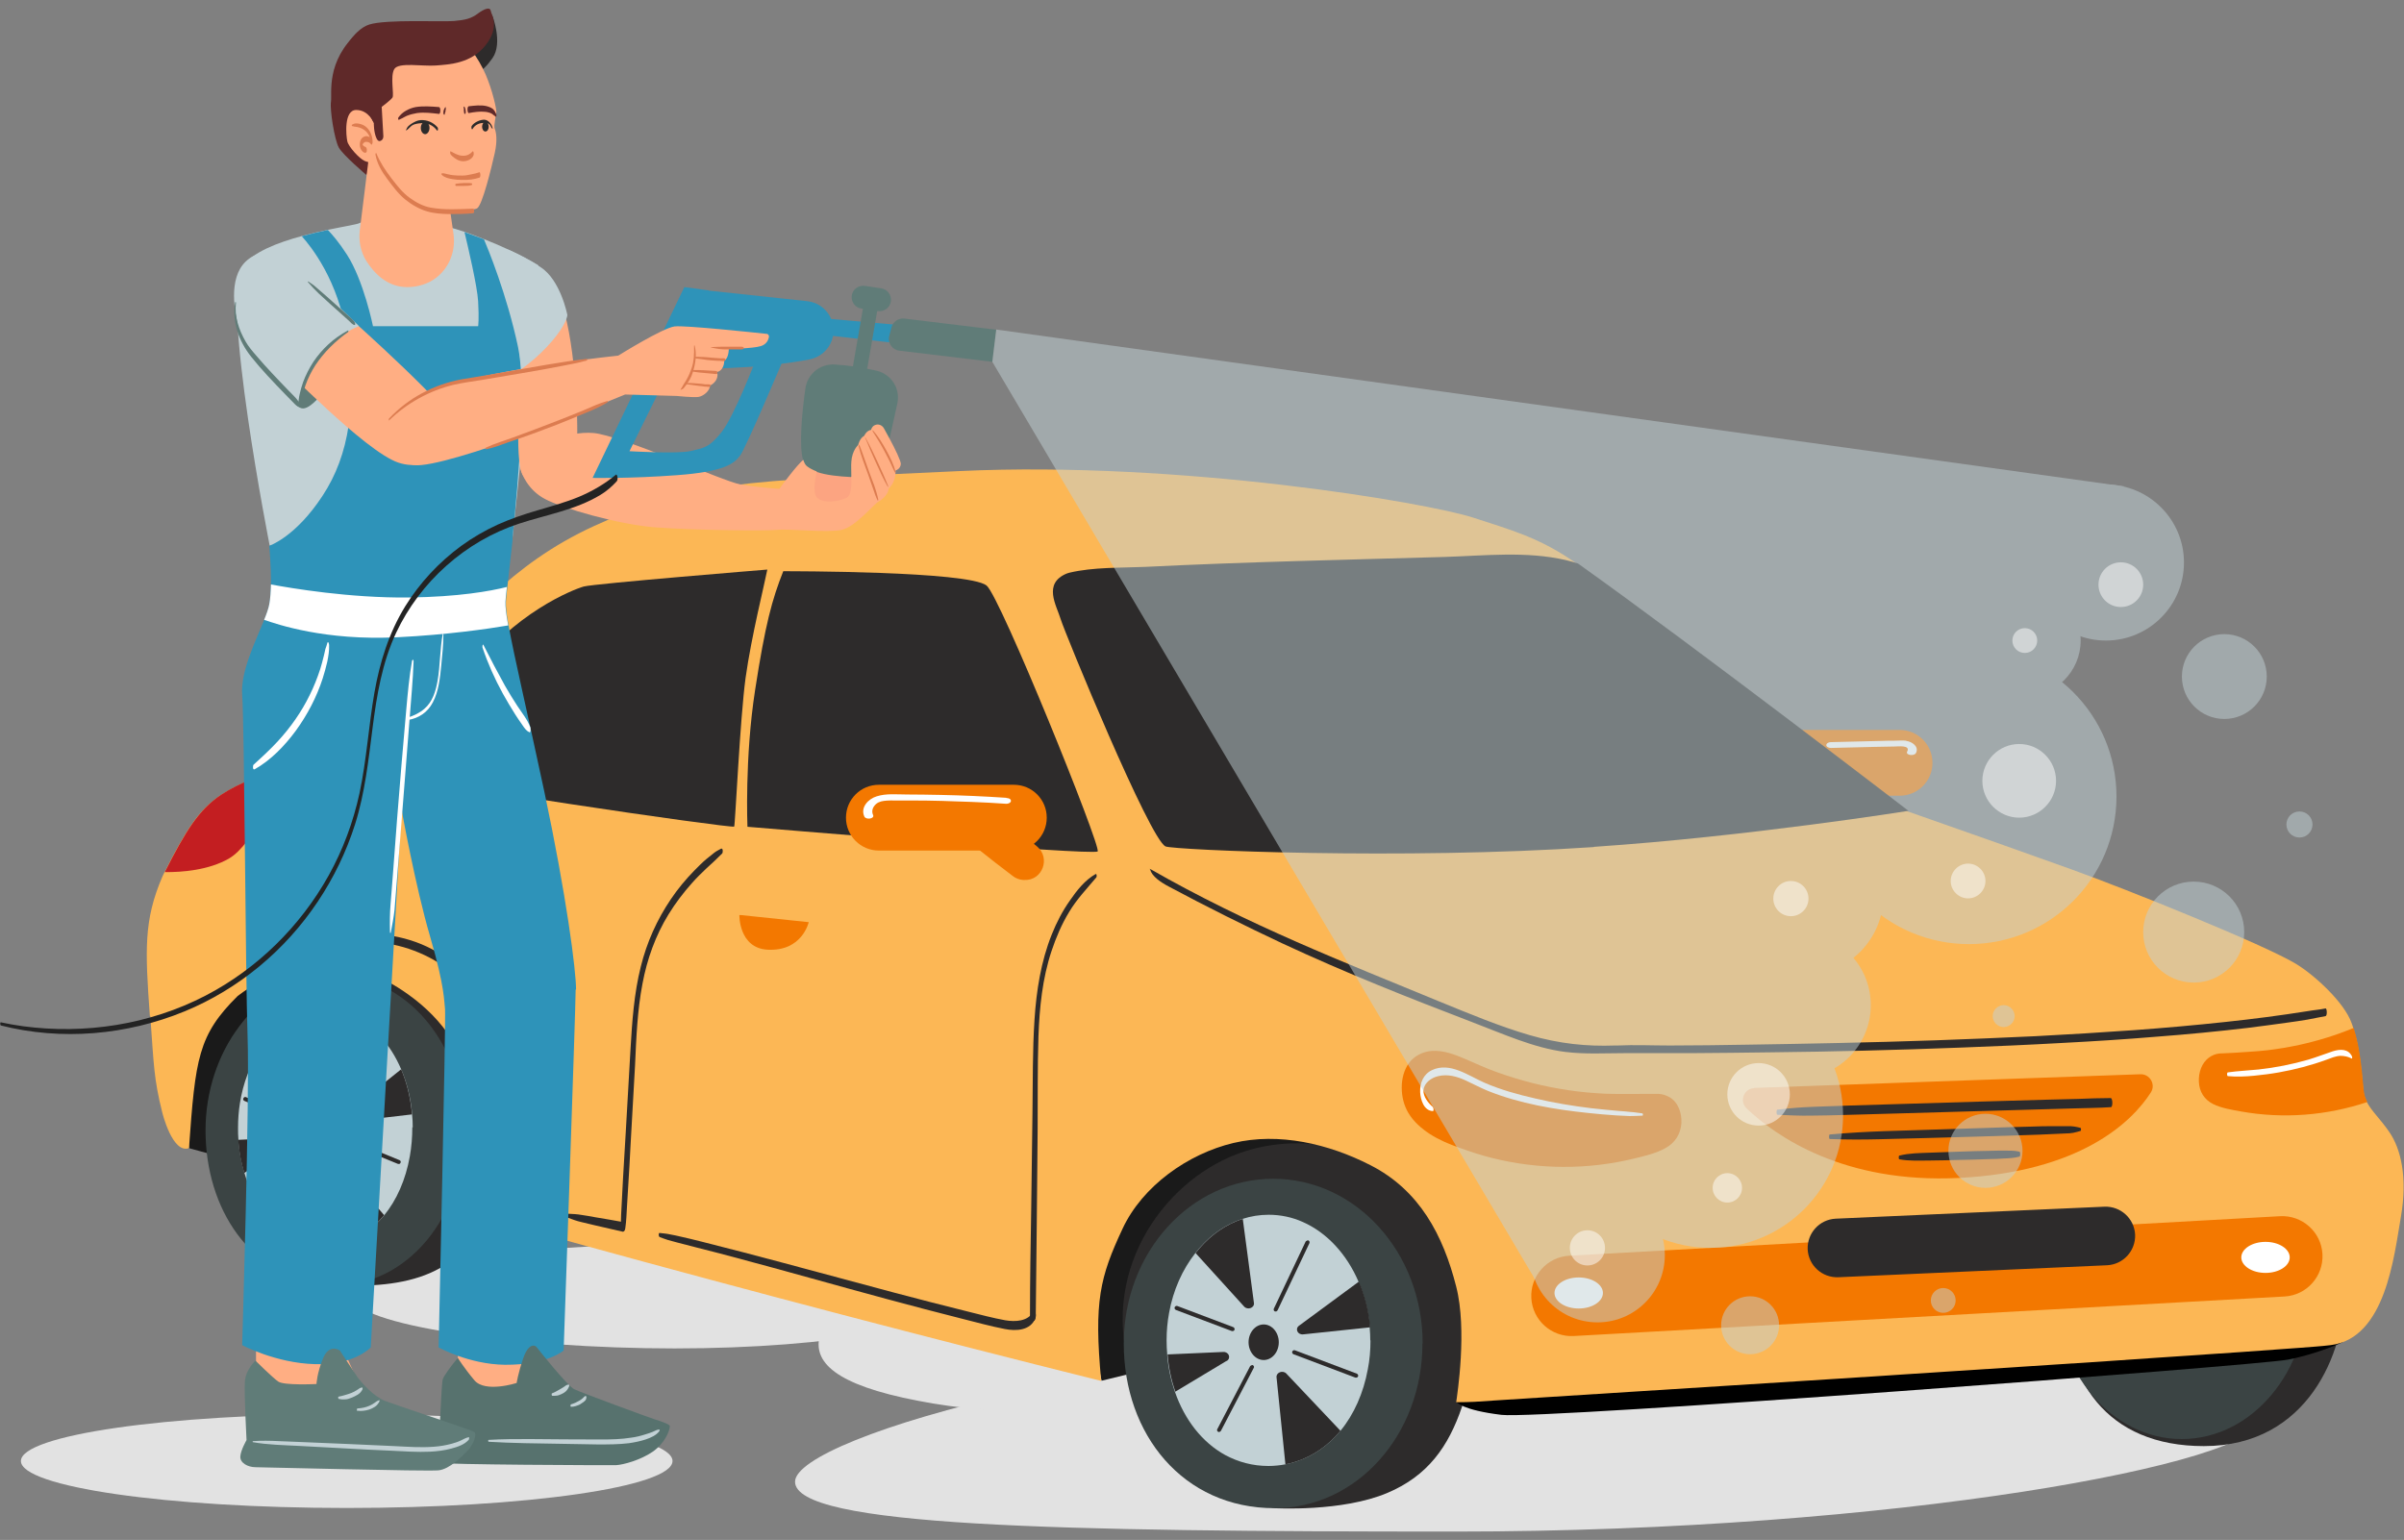 <svg width="103" height="66" viewBox="0 0 103 66" fill="none" xmlns="http://www.w3.org/2000/svg">
<rect x="0" y="0" width="103" height="66" fill="#808080" stroke="none"/>
<path d="M96.881 60.79C96.881 58.865 83.046 57.313 65.974 57.313C48.901 57.313 34.064 61.579 34.064 63.504C34.064 65.428 45.327 65.641 62.391 65.641C81.086 65.641 96.872 62.714 96.872 60.799L96.881 60.79Z" fill="#E2E2E2"/>
<path d="M41.124 55.557C41.124 56.79 35.652 57.792 28.903 57.792C22.154 57.792 15.085 56.79 15.085 55.557C15.085 54.325 22.154 53.331 28.903 53.331C35.652 53.331 41.124 54.334 41.124 55.566V55.557Z" fill="#E2E2E2"/>
<path d="M47.172 59.14C46.968 60.337 43.749 60.79 39.971 60.151C36.193 59.513 34.889 58.581 35.093 57.384C35.297 56.196 36.92 55.194 40.698 55.832C44.476 56.471 47.376 57.952 47.181 59.14H47.172Z" fill="#E2E2E2"/>
<path d="M28.814 62.617C28.814 61.499 22.562 60.604 14.855 60.604C7.148 60.604 0.896 61.508 0.896 62.617C0.896 63.725 7.148 64.63 14.855 64.63C22.562 64.63 28.814 63.725 28.814 62.617Z" fill="#E2E2E2"/>
<path d="M61.211 60.639L60.342 60.027C60.342 60.027 60.776 50.068 54.808 50.139C48.831 50.219 48.795 58.786 48.795 58.786L47.199 59.176C46.232 55.061 46.64 48.879 54.249 48.551C59.393 48.33 61.007 51.505 61.539 53.491C62.4 56.693 61.22 60.63 61.22 60.63L61.211 60.639Z" fill="#1A1A1A"/>
<path d="M54.613 64.639C54.613 64.639 57.504 64.808 59.446 63.983C61.167 63.255 62.054 62.014 62.639 60.293C62.657 60.249 62.666 60.214 62.683 60.169C62.87 59.611 63.02 59.043 63.118 58.467C63.322 57.234 63.331 53.81 61.185 51.309C59.65 49.518 56.103 48.294 53.017 49.456C49.735 50.689 47.03 54.662 48.52 58.999C49.389 60.205 50.179 61.163 50.879 61.907C53.398 64.586 54.604 64.63 54.604 64.63L54.613 64.639Z" fill="#2D2B2B"/>
<path d="M60.945 57.58C60.945 61.482 58.142 64.639 54.613 64.639C50.693 64.639 48.148 61.482 48.148 57.58C48.148 53.677 51.012 50.52 54.551 50.52C58.089 50.52 60.954 53.677 60.954 57.58H60.945Z" fill="#3B4444"/>
<path d="M58.719 57.438C58.719 57.872 58.684 58.289 58.604 58.688C58.417 59.708 58.01 60.621 57.433 61.322C56.919 61.943 56.271 62.404 55.526 62.643C55.384 62.688 55.234 62.732 55.074 62.759C54.843 62.803 54.595 62.83 54.347 62.83C53.673 62.83 53.052 62.661 52.493 62.36C51.509 61.819 50.755 60.852 50.338 59.646C50.17 59.158 50.054 58.626 50.01 58.076C50.01 58.067 50.01 58.058 50.01 58.049C49.992 57.854 49.983 57.65 49.983 57.446C49.983 57.038 50.019 56.648 50.09 56.267C50.267 55.282 50.666 54.404 51.216 53.704C51.695 53.092 52.28 52.622 52.946 52.347C53.043 52.311 53.141 52.267 53.238 52.24C53.593 52.125 53.965 52.063 54.356 52.063C54.87 52.063 55.367 52.169 55.819 52.373C56.848 52.826 57.699 53.748 58.205 54.928C58.435 55.46 58.595 56.054 58.666 56.684C58.666 56.755 58.684 56.826 58.684 56.897C58.701 57.083 58.71 57.26 58.71 57.455L58.719 57.438Z" fill="#C2D1D5"/>
<path d="M54.79 57.526C54.79 57.952 54.498 58.289 54.143 58.289C53.788 58.289 53.495 57.943 53.495 57.526C53.495 57.109 53.788 56.764 54.143 56.764C54.498 56.764 54.79 57.109 54.79 57.526Z" fill="#2D2B2B"/>
<path d="M57.433 61.322C56.919 61.943 56.271 62.404 55.526 62.643C55.384 62.688 55.234 62.732 55.074 62.759L54.693 59.025C54.675 58.821 54.959 58.715 55.109 58.865L57.433 61.322Z" fill="#2D2B2B"/>
<path d="M53.726 55.841C53.753 56.054 53.46 56.16 53.309 56.001L51.225 53.704C51.704 53.092 52.289 52.622 52.955 52.347C53.052 52.312 53.15 52.267 53.247 52.241L53.726 55.85V55.841Z" fill="#2D2B2B"/>
<path d="M52.812 57.047C52.812 57.047 52.795 57.047 52.777 57.047L50.383 56.143C50.338 56.125 50.312 56.072 50.329 56.028C50.347 55.983 50.4 55.957 50.445 55.974L52.839 56.879C52.883 56.897 52.91 56.95 52.892 56.994C52.883 57.03 52.848 57.047 52.812 57.047Z" fill="#2D2B2B"/>
<path d="M58.107 59.043C58.107 59.043 58.089 59.043 58.072 59.043L55.42 58.041C55.376 58.023 55.349 57.97 55.367 57.925C55.384 57.881 55.438 57.855 55.482 57.872L58.134 58.874C58.178 58.892 58.205 58.945 58.187 58.99C58.169 59.025 58.142 59.043 58.107 59.043Z" fill="#2D2B2B"/>
<path d="M52.555 58.324L50.356 59.646C50.188 59.158 50.072 58.626 50.028 58.076C50.028 58.067 50.028 58.058 50.028 58.049L52.413 57.943C52.653 57.934 52.759 58.209 52.555 58.333V58.324Z" fill="#2D2B2B"/>
<path d="M58.701 56.888L55.837 57.189C55.597 57.216 55.473 56.95 55.659 56.817L58.222 54.928C58.453 55.46 58.613 56.054 58.684 56.684C58.684 56.755 58.701 56.826 58.701 56.897V56.888Z" fill="#2D2B2B"/>
<path d="M52.236 61.375C52.236 61.375 52.209 61.375 52.192 61.366C52.147 61.34 52.13 61.286 52.156 61.251L53.566 58.546C53.566 58.546 53.646 58.484 53.682 58.511C53.726 58.537 53.744 58.59 53.717 58.626L52.307 61.331C52.307 61.331 52.263 61.375 52.227 61.375H52.236Z" fill="#2D2B2B"/>
<path d="M54.657 56.205C54.657 56.205 54.631 56.205 54.622 56.205C54.577 56.187 54.56 56.134 54.577 56.089L55.943 53.207C55.943 53.207 56.014 53.145 56.058 53.163C56.103 53.181 56.12 53.234 56.103 53.278L54.737 56.16C54.737 56.16 54.693 56.214 54.657 56.214V56.205Z" fill="#2D2B2B"/>
<path d="M19.369 51.983L18.668 51.434C18.668 51.434 19.023 42.396 14.19 42.467C9.356 42.538 9.347 49.553 9.347 49.553L8.097 49.208C8.026 46.955 7.201 41.439 13.729 41.022C17.888 40.756 19.192 43.7 19.626 45.5C20.318 48.4 19.369 51.983 19.369 51.983Z" fill="#1A1A1A"/>
<path d="M14.34 55.087C17.32 55.211 20.025 54.786 21.089 51.38L21.125 51.265C21.276 50.759 21.4 50.245 21.48 49.722C21.648 48.604 21.657 45.491 19.883 43.23C18.615 41.607 15.688 40.498 13.134 41.554C10.421 42.671 8.186 46.281 9.418 50.209C10.137 51.309 10.784 52.169 11.369 52.852C13.436 55.265 14.323 55.087 14.34 55.087Z" fill="#2D2B2B"/>
<path d="M19.883 48.445C19.883 52.435 17.116 55.389 13.923 55.061C10.722 54.732 8.806 51.806 8.806 48.445C8.806 45.083 10.97 42.13 13.87 41.837C17.054 41.509 19.883 44.454 19.883 48.445Z" fill="#3B4444"/>
<path d="M17.666 48.312C17.666 48.737 17.631 49.154 17.56 49.553C17.382 50.564 16.992 51.442 16.451 52.098C15.972 52.675 15.387 53.074 14.731 53.251C14.606 53.287 14.473 53.313 14.34 53.331C14.136 53.358 13.932 53.367 13.72 53.349C13.152 53.304 12.629 53.109 12.176 52.799C11.387 52.258 10.793 51.353 10.474 50.28C10.341 49.846 10.252 49.376 10.216 48.888C10.216 48.888 10.216 48.87 10.216 48.861C10.199 48.684 10.199 48.507 10.199 48.329C10.199 47.974 10.225 47.62 10.278 47.292C10.412 46.422 10.722 45.624 11.148 44.977C11.52 44.409 11.999 43.948 12.54 43.655C12.62 43.611 12.7 43.576 12.78 43.54C13.072 43.407 13.391 43.327 13.72 43.301C14.163 43.265 14.589 43.336 14.997 43.496C15.928 43.868 16.717 44.711 17.196 45.846C17.418 46.369 17.569 46.946 17.64 47.566C17.64 47.638 17.657 47.7 17.657 47.77C17.675 47.948 17.684 48.134 17.684 48.32L17.666 48.312Z" fill="#C2D1D5"/>
<path d="M14.074 48.391C14.074 48.79 13.826 49.109 13.524 49.101C13.223 49.101 12.983 48.781 12.983 48.391C12.983 48.001 13.223 47.682 13.524 47.682C13.826 47.682 14.074 48.001 14.074 48.391Z" fill="#2D2B2B"/>
<path d="M16.451 52.09C15.972 52.666 15.387 53.065 14.731 53.242C14.606 53.278 14.473 53.305 14.34 53.322L14.003 49.793C13.986 49.597 14.234 49.5 14.367 49.651L16.46 52.081L16.451 52.09Z" fill="#2D2B2B"/>
<path d="M13.17 46.839C13.196 47.035 12.948 47.141 12.824 46.99L11.139 44.968C11.511 44.401 11.99 43.939 12.531 43.647C12.611 43.602 12.691 43.567 12.771 43.531L13.17 46.839Z" fill="#2D2B2B"/>
<path d="M12.416 47.965C12.416 47.965 12.389 47.965 12.38 47.965L10.473 47.185C10.429 47.167 10.402 47.114 10.429 47.07C10.447 47.025 10.5 46.999 10.544 47.025L12.451 47.806C12.495 47.824 12.522 47.877 12.495 47.921C12.478 47.957 12.451 47.974 12.416 47.974V47.965Z" fill="#2D2B2B"/>
<path d="M17.081 49.881C17.081 49.881 17.054 49.881 17.045 49.881L14.624 48.888C14.58 48.87 14.553 48.817 14.58 48.773C14.597 48.728 14.651 48.702 14.695 48.728L17.116 49.722C17.16 49.739 17.187 49.793 17.16 49.837C17.143 49.872 17.116 49.89 17.081 49.89V49.881Z" fill="#2D2B2B"/>
<path d="M12.203 49.118L10.465 50.271C10.332 49.837 10.243 49.367 10.207 48.879C10.207 48.879 10.207 48.861 10.207 48.852L12.088 48.764C12.283 48.755 12.371 49.012 12.203 49.118Z" fill="#2D2B2B"/>
<path d="M17.648 47.762L14.996 48.072C14.784 48.099 14.677 47.85 14.837 47.717L17.187 45.828C17.409 46.352 17.559 46.928 17.631 47.549C17.631 47.62 17.648 47.682 17.648 47.753V47.762Z" fill="#2D2B2B"/>
<path d="M11.946 51.903C11.946 51.903 11.919 51.903 11.91 51.903C11.866 51.886 11.848 51.832 11.866 51.788L13.019 49.349C13.019 49.349 13.09 49.287 13.134 49.305C13.178 49.322 13.196 49.376 13.178 49.42L12.026 51.859C12.026 51.859 11.981 51.912 11.946 51.912V51.903Z" fill="#2D2B2B"/>
<path d="M13.968 47.159C13.968 47.159 13.941 47.159 13.932 47.159C13.888 47.141 13.87 47.088 13.888 47.043L15.085 44.259C15.103 44.214 15.156 44.197 15.201 44.214C15.245 44.232 15.263 44.285 15.245 44.33L14.048 47.114C14.048 47.114 14.003 47.168 13.968 47.168V47.159Z" fill="#2D2B2B"/>
<path d="M100.455 55.371C100.455 57.925 98.912 61.978 94.424 61.978C92.349 61.978 90.823 61.278 89.83 60.08C88.863 58.919 88.393 57.287 88.393 55.38C88.393 51.495 91.098 48.551 94.424 48.551C95.444 48.551 96.393 48.817 97.226 49.287C99.169 50.396 100.463 52.648 100.463 55.38L100.455 55.371Z" fill="#2D2B2B"/>
<path d="M98.894 55.264C98.894 58.803 96.472 61.676 93.475 61.676C90.477 61.676 88.056 58.803 88.056 55.264C88.056 51.726 90.477 48.852 93.475 48.852C96.472 48.852 98.894 51.726 98.894 55.264Z" fill="#3B4444"/>
<path d="M62.408 60.089C62.408 60.089 62.639 60.435 64.333 60.639C66.027 60.843 96.73 58.528 98.034 58.271C99.337 58.014 100.366 57.526 100.366 57.526L100.455 56.923L62.94 59.096L62.399 60.089H62.408Z" fill="black"/>
<path d="M81.387 34.104H76.288C75.507 34.104 74.878 33.474 74.878 32.694C74.878 31.914 75.507 31.284 76.288 31.284H81.387C82.168 31.284 82.797 31.914 82.797 32.694C82.797 33.474 82.168 34.104 81.387 34.104Z" fill="#F37800"/>
<path d="M6.439 43.532C6.589 45.616 6.589 46.236 6.953 47.682C6.953 47.682 7.387 49.465 8.097 49.207C8.372 45.367 8.487 44.365 10.181 42.689C12.806 40.694 15.369 41.11 17.462 42.6C19.014 43.7 20.016 45.172 20.203 47.061C20.318 48.241 20.469 48.977 20.265 50.148C20.123 50.972 19.786 51.904 20.54 52.125C20.894 52.232 21.258 52.329 21.613 52.427C22.73 52.737 23.839 53.047 24.956 53.358C32.344 55.389 39.749 57.331 47.181 59.185C46.862 55.779 47.128 54.733 48.094 52.666C48.946 50.83 50.906 49.447 52.848 48.986C54.79 48.525 56.928 49.021 58.71 49.935C60.821 51.008 61.832 52.941 62.391 55.141C62.87 57.003 62.435 59.779 62.391 60.098C62.559 60.098 63.074 60.089 63.171 60.08C63.437 60.063 63.703 60.045 63.969 60.027C64.803 59.974 65.645 59.921 66.479 59.867C67.641 59.797 68.803 59.717 69.964 59.646C71.366 59.557 72.758 59.468 74.159 59.38C75.702 59.282 77.237 59.185 78.78 59.087C80.367 58.981 81.955 58.883 83.542 58.777C85.085 58.679 86.629 58.573 88.18 58.475C89.591 58.386 91.001 58.289 92.411 58.191C93.59 58.111 94.77 58.032 95.949 57.952C96.81 57.89 97.67 57.828 98.53 57.766C98.974 57.73 99.426 57.703 99.861 57.65C102.211 57.358 102.574 53.837 102.867 52.152C103.16 50.467 102.867 49.234 102.37 48.516C101.98 47.948 101.616 47.629 101.412 47.239C101.324 47.079 101.271 46.902 101.253 46.698C101.164 45.775 101.102 44.942 100.827 44.064C100.809 43.993 100.783 43.922 100.756 43.851C100.446 42.964 99.169 41.793 98.379 41.314C97.04 40.498 91.151 38.122 88.73 37.252C86.629 36.499 84.527 35.754 82.425 35.018C81.99 34.867 81.742 34.778 81.742 34.778C81.742 34.778 72.722 27.843 67.588 24.18C65.974 23.027 64.679 22.699 63.118 22.185C61.158 21.546 50.587 19.746 41.124 20.189C31.661 20.633 29.648 20.624 25.462 22.54C21.799 24.224 20.185 26.521 17.134 29.333C14.491 31.763 14.314 31.843 13.285 32.357C12.939 32.526 12.558 32.685 12.159 32.845C11.219 33.217 10.199 33.581 9.445 34.086C8.496 34.716 7.937 35.63 7.042 37.394C7.015 37.456 6.98 37.51 6.953 37.581C6.155 39.443 6.217 40.72 6.421 43.549L6.439 43.532Z" fill="#FCB755"/>
<path d="M68.288 36.304C60.102 36.862 50.276 36.428 49.939 36.277C49.265 35.984 45.62 27.116 45.443 26.53C45.265 25.945 44.671 25.005 45.709 24.579C45.744 24.562 45.78 24.562 45.824 24.544C46.844 24.304 48.006 24.34 49.052 24.296C53.327 24.083 57.61 23.994 61.894 23.87C63.614 23.817 65.379 23.613 67.082 24.003C67.268 24.047 67.446 24.1 67.614 24.154C72.749 27.816 81.769 34.752 81.769 34.752C81.769 34.752 74.878 35.851 68.288 36.295V36.304Z" fill="#2D2B2B"/>
<path d="M32.016 35.434C32.016 35.434 46.871 36.685 47.03 36.49C47.19 36.295 42.844 25.537 42.268 25.093C41.47 24.473 33.825 24.482 33.559 24.482C33.08 25.688 32.787 26.761 32.353 29.572C31.901 32.49 32.025 35.434 32.025 35.434H32.016Z" fill="#2D2B2B"/>
<path d="M32.876 24.411C32.876 24.411 25.462 25.014 25.009 25.138C24.566 25.262 22.003 26.264 20.07 28.907C18.021 31.71 16.957 32.756 17.178 33.129C17.4 33.501 31.413 35.523 31.457 35.426C31.501 35.328 31.705 30.823 31.945 29.049C32.193 27.275 32.761 25.014 32.876 24.411Z" fill="#2D2B2B"/>
<path d="M97.883 55.566L67.428 57.26C66.479 57.313 65.663 56.586 65.61 55.637C65.557 54.688 66.284 53.872 67.233 53.819L97.688 52.125C98.637 52.072 99.453 52.799 99.506 53.748C99.559 54.697 98.832 55.513 97.883 55.566Z" fill="#F37800"/>
<path d="M31.67 39.221H31.767L34.65 39.523C34.65 39.523 34.375 40.782 32.885 40.703C31.652 40.632 31.678 39.221 31.678 39.221H31.67Z" fill="#F37800"/>
<path d="M19.059 36.809H19.13L21.356 37.04C21.356 37.04 21.143 38.015 19.99 37.953C19.041 37.9 19.059 36.809 19.059 36.809Z" fill="#F37800"/>
<path d="M12.185 32.827C11.822 33.838 10.873 36.171 9.817 36.791C8.948 37.297 7.787 37.386 7.059 37.377C7.955 35.612 8.514 34.707 9.463 34.069C10.225 33.563 11.236 33.2 12.177 32.827H12.185Z" fill="#C31E21"/>
<path d="M30.924 36.357C30.818 36.419 30.694 36.472 30.596 36.552C30.49 36.632 30.392 36.712 30.286 36.8C30.091 36.96 29.913 37.146 29.736 37.324C29.372 37.696 29.035 38.104 28.743 38.538C28.149 39.416 27.714 40.383 27.457 41.421C27.164 42.583 27.084 43.78 27.014 44.968C26.942 46.166 26.88 47.354 26.809 48.551C26.774 49.199 26.73 49.846 26.694 50.493C26.677 50.83 26.659 51.176 26.641 51.513C26.623 51.868 26.597 52.232 26.605 52.586C26.605 52.64 26.623 52.755 26.694 52.773C26.765 52.79 26.783 52.684 26.792 52.631C26.836 52.329 26.845 52.019 26.863 51.717C26.88 51.425 26.898 51.132 26.916 50.839C26.951 50.263 26.987 49.686 27.014 49.119C27.076 47.966 27.146 46.804 27.209 45.651C27.262 44.48 27.306 43.31 27.528 42.157C27.723 41.11 28.087 40.09 28.645 39.186C28.938 38.707 29.284 38.255 29.656 37.838C29.851 37.616 30.064 37.412 30.277 37.208C30.384 37.111 30.499 37.004 30.605 36.907C30.721 36.8 30.827 36.685 30.942 36.578C30.978 36.543 30.978 36.348 30.916 36.383L30.924 36.357Z" fill="#2D2B2B"/>
<path d="M46.95 37.456C46.489 37.714 46.134 38.166 45.842 38.592C45.522 39.044 45.265 39.541 45.061 40.055C44.6 41.208 44.405 42.458 44.325 43.682C44.236 45.03 44.254 46.378 44.236 47.735C44.219 49.083 44.201 50.431 44.183 51.788C44.157 53.322 44.13 54.848 44.13 56.382C44.13 56.453 44.157 56.621 44.263 56.621C44.369 56.621 44.378 56.444 44.378 56.373C44.405 53.713 44.44 51.052 44.458 48.391C44.467 47.061 44.449 45.74 44.493 44.409C44.538 43.185 44.662 41.935 45.052 40.764C45.247 40.179 45.487 39.611 45.806 39.088C46.134 38.538 46.569 38.086 46.977 37.598C46.994 37.572 46.994 37.439 46.95 37.465V37.456Z" fill="#2D2B2B"/>
<path d="M28.246 53.012C28.37 53.056 28.495 53.11 28.619 53.145C28.761 53.189 28.903 53.216 29.044 53.26C29.319 53.331 29.594 53.402 29.869 53.473C30.401 53.606 30.942 53.748 31.474 53.89C32.565 54.183 33.647 54.475 34.729 54.777C36.893 55.38 39.057 55.974 41.239 56.524C41.842 56.675 42.445 56.843 43.048 56.959C43.527 57.056 44.166 57.029 44.361 56.489C44.387 56.418 44.387 56.32 44.361 56.249C44.352 56.214 44.307 56.134 44.272 56.205C44.059 56.639 43.491 56.657 43.075 56.586C42.542 56.489 42.01 56.347 41.478 56.214C40.405 55.947 39.332 55.673 38.268 55.389C36.13 54.821 34.002 54.236 31.865 53.677C31.27 53.526 30.667 53.367 30.064 53.216C29.772 53.145 29.47 53.065 29.177 53.003C29.027 52.968 28.867 52.932 28.716 52.906C28.566 52.87 28.406 52.861 28.255 52.843C28.211 52.843 28.211 52.994 28.255 53.003L28.246 53.012Z" fill="#2D2B2B"/>
<path d="M49.265 37.253V37.235C53.486 39.656 57.672 41.27 61.663 42.92C62.967 43.452 64.262 43.993 65.539 44.365C66.825 44.738 67.995 44.853 69.184 44.809C69.219 44.809 69.264 44.809 69.299 44.809C70.035 44.773 70.798 44.809 71.543 44.809C72.66 44.809 73.778 44.791 74.895 44.773C76.181 44.755 77.467 44.729 78.753 44.702C80.145 44.676 81.529 44.631 82.921 44.587C84.349 44.534 85.777 44.48 87.205 44.41C88.606 44.339 90.016 44.25 91.417 44.152C92.739 44.055 94.051 43.94 95.364 43.798C96.535 43.673 97.696 43.523 98.867 43.337C99.124 43.292 99.381 43.274 99.639 43.221C99.701 43.212 99.718 43.532 99.639 43.549C99.373 43.594 99.115 43.656 98.858 43.7C98.583 43.744 98.308 43.789 98.033 43.824C97.457 43.904 96.872 43.984 96.295 44.055C95.018 44.206 93.732 44.33 92.455 44.427C91.072 44.543 89.688 44.631 88.305 44.702C86.885 44.782 85.458 44.844 84.039 44.897C82.638 44.951 81.245 44.995 79.844 45.03C78.531 45.066 77.219 45.084 75.906 45.101C74.744 45.119 73.583 45.128 72.421 45.137C71.481 45.137 70.541 45.137 69.592 45.137C68.758 45.137 67.933 45.19 67.064 45.084C65.716 44.915 64.404 44.312 63.029 43.789C60.386 42.778 57.69 41.714 54.932 40.428C53.327 39.674 51.704 38.867 50.063 37.989C49.744 37.82 49.345 37.554 49.283 37.27L49.265 37.253Z" fill="#2D2B2B"/>
<path d="M75.152 46.636C74.709 46.662 74.514 47.203 74.833 47.505C76.084 48.693 78.984 50.733 83.932 50.485C89.085 50.227 91.32 48.126 92.153 46.822C92.375 46.476 92.109 46.024 91.701 46.041L75.152 46.627V46.636Z" fill="#F37800"/>
<path d="M76.163 47.779C76.633 47.797 77.094 47.824 77.555 47.815C78.017 47.815 78.487 47.797 78.948 47.788C79.879 47.762 80.801 47.735 81.733 47.709C83.586 47.655 85.448 47.602 87.302 47.549C87.816 47.531 88.331 47.522 88.854 47.505C89.386 47.487 89.918 47.487 90.442 47.451C90.53 47.451 90.521 47.061 90.433 47.061C89.972 47.061 89.501 47.079 89.04 47.097C88.579 47.105 88.109 47.123 87.648 47.132C86.717 47.159 85.794 47.185 84.863 47.212C83.01 47.265 81.147 47.327 79.294 47.38C78.779 47.398 78.265 47.416 77.751 47.434C77.484 47.443 77.218 47.46 76.952 47.478C76.686 47.496 76.42 47.531 76.154 47.558C76.101 47.558 76.101 47.771 76.154 47.779H76.163Z" fill="#2D2B2B"/>
<path d="M78.398 48.817C79.108 48.844 79.808 48.844 80.518 48.826L82.593 48.773C83.994 48.737 85.396 48.693 86.788 48.649C87.169 48.64 87.551 48.622 87.941 48.604L88.517 48.578C88.624 48.578 88.721 48.569 88.828 48.551C88.934 48.533 89.032 48.498 89.138 48.471C89.174 48.462 89.165 48.347 89.138 48.338C88.961 48.294 88.792 48.258 88.606 48.267C88.429 48.267 88.251 48.267 88.074 48.267C87.719 48.267 87.364 48.267 87.01 48.285C86.318 48.303 85.626 48.32 84.934 48.347C83.533 48.391 82.132 48.436 80.74 48.48C79.959 48.507 79.179 48.551 78.398 48.622C78.354 48.622 78.354 48.817 78.398 48.817Z" fill="#2D2B2B"/>
<path d="M81.378 49.686C81.804 49.766 82.238 49.739 82.664 49.739C83.09 49.739 83.524 49.722 83.95 49.713C84.376 49.704 84.81 49.695 85.236 49.677C85.44 49.677 85.653 49.669 85.857 49.651C86.078 49.642 86.3 49.633 86.522 49.571C86.575 49.553 86.566 49.367 86.522 49.358C86.3 49.305 86.078 49.314 85.857 49.314C85.653 49.314 85.44 49.314 85.236 49.323C84.81 49.331 84.376 49.34 83.95 49.358C83.524 49.376 83.09 49.385 82.664 49.403C82.238 49.42 81.804 49.42 81.378 49.527C81.342 49.535 81.342 49.677 81.378 49.686Z" fill="#2D2B2B"/>
<path d="M68.678 55.415C68.678 55.779 68.217 56.081 67.641 56.081C67.064 56.081 66.603 55.779 66.603 55.415C66.603 55.052 67.064 54.75 67.641 54.75C68.217 54.75 68.678 55.052 68.678 55.415Z" fill="white"/>
<path d="M98.104 53.89C98.104 54.254 97.643 54.555 97.067 54.555C96.49 54.555 96.029 54.254 96.029 53.89C96.029 53.526 96.49 53.225 97.067 53.225C97.643 53.225 98.104 53.526 98.104 53.89Z" fill="white"/>
<path d="M16.85 34.246C16.38 35.745 16.087 37.288 15.715 38.813C15.608 39.248 15.502 39.682 15.378 40.117C15.36 40.17 15.36 40.383 15.449 40.374C16.691 40.312 17.959 40.694 18.979 41.385C20.007 42.077 20.788 43.115 21.178 44.294C21.284 44.614 21.364 44.942 21.409 45.279C21.453 45.624 21.453 45.97 21.462 46.316C21.462 46.361 21.471 46.485 21.533 46.494C21.595 46.502 21.613 46.405 21.621 46.361C21.675 46.024 21.657 45.678 21.621 45.35C21.586 45.021 21.524 44.693 21.435 44.374C21.267 43.744 21.001 43.141 20.637 42.6C19.927 41.518 18.837 40.694 17.604 40.303C16.903 40.082 16.176 39.993 15.44 40.037L15.511 40.294C15.928 38.769 16.238 37.217 16.602 35.674C16.708 35.239 16.806 34.796 16.903 34.352C16.903 34.317 16.868 34.157 16.841 34.246H16.85Z" fill="#2D2B2B"/>
<path d="M24.326 52.187C24.513 52.258 24.699 52.329 24.894 52.373L25.488 52.515C25.887 52.604 26.286 52.702 26.685 52.79C26.783 52.808 26.81 52.4 26.677 52.373C26.286 52.303 25.896 52.232 25.506 52.17C25.311 52.134 25.125 52.099 24.929 52.072C24.734 52.036 24.53 52.028 24.335 52.019C24.282 52.019 24.291 52.178 24.335 52.196L24.326 52.187Z" fill="#2D2B2B"/>
<path d="M43.438 36.454H37.656C36.876 36.454 36.246 35.825 36.246 35.044C36.246 34.264 36.876 33.634 37.656 33.634H43.438C44.219 33.634 44.848 34.264 44.848 35.044C44.848 35.825 44.219 36.454 43.438 36.454Z" fill="#F37800"/>
<path d="M40.742 35.355H43.314L44.432 36.277C45.026 36.774 44.662 37.749 43.891 37.714H43.838C43.678 37.705 43.518 37.643 43.394 37.545C41.115 35.825 40.751 35.355 40.751 35.355H40.742Z" fill="#F37800"/>
<path d="M43.119 34.193C42.179 34.131 41.23 34.087 40.29 34.069C39.811 34.06 39.341 34.051 38.862 34.051C38.437 34.051 37.967 33.998 37.559 34.131C37.204 34.237 36.849 34.61 37.035 35C37.106 35.142 37.479 35.097 37.408 34.929C37.346 34.796 37.372 34.654 37.461 34.539C37.559 34.406 37.709 34.344 37.869 34.326C38.055 34.299 38.25 34.308 38.437 34.308C38.65 34.308 38.862 34.308 39.075 34.308C39.935 34.308 40.787 34.335 41.647 34.37C42.135 34.388 42.632 34.415 43.119 34.45C43.19 34.45 43.306 34.415 43.314 34.326C43.314 34.228 43.19 34.202 43.119 34.202V34.193Z" fill="white"/>
<path d="M81.671 31.745C81.503 31.727 81.334 31.745 81.166 31.745C80.988 31.745 80.802 31.745 80.625 31.754L78.443 31.807C78.372 31.807 78.257 31.843 78.248 31.931C78.248 32.02 78.372 32.056 78.443 32.056C79.055 32.038 79.676 32.029 80.288 32.011L81.192 31.994C81.308 31.994 81.866 31.923 81.715 32.206C81.627 32.366 82.008 32.419 82.088 32.277C82.239 31.994 81.91 31.781 81.671 31.754V31.745Z" fill="white"/>
<path d="M94.211 46.361C94.229 46.795 94.451 47.132 94.823 47.319C95.187 47.496 95.63 47.567 96.029 47.638C97.82 47.957 99.692 47.815 101.43 47.23C101.341 47.07 101.288 46.893 101.27 46.689C101.182 45.767 101.12 44.933 100.845 44.055C100.1 44.365 99.319 44.605 98.521 44.782C98.06 44.88 97.599 44.959 97.138 45.013C96.677 45.066 96.215 45.084 95.754 45.119C95.577 45.128 95.399 45.137 95.222 45.146C95.169 45.146 95.124 45.146 95.071 45.154C94.929 45.172 94.787 45.225 94.663 45.314C94.326 45.545 94.193 45.979 94.211 46.361Z" fill="#F37800"/>
<path d="M60.058 46.618C60.058 46.99 60.147 47.372 60.342 47.7C60.564 48.072 60.901 48.365 61.264 48.604C61.654 48.853 62.089 49.039 62.524 49.19C62.994 49.358 63.464 49.518 63.943 49.633C65.929 50.13 68.031 50.139 70.026 49.651C70.47 49.544 70.958 49.429 71.357 49.207C71.773 48.977 72.013 48.596 72.04 48.125C72.057 47.718 71.915 47.247 71.534 47.026C71.392 46.946 71.241 46.893 71.082 46.884C71.029 46.884 70.966 46.884 70.913 46.884C70.718 46.884 70.523 46.884 70.319 46.884C69.805 46.884 69.281 46.893 68.767 46.875C68.244 46.848 67.721 46.804 67.197 46.724C66.169 46.573 65.149 46.316 64.164 45.962C63.685 45.793 63.224 45.58 62.754 45.376C62.32 45.19 61.85 45.013 61.362 45.039C60.963 45.066 60.59 45.252 60.36 45.571C60.147 45.873 60.058 46.245 60.058 46.609V46.618Z" fill="#F37800"/>
<path d="M70.372 47.718C70.195 47.7 70.026 47.664 69.849 47.656C69.672 47.638 69.494 47.62 69.326 47.611C68.944 47.576 68.554 47.54 68.173 47.496C67.366 47.398 66.568 47.265 65.778 47.079C65.042 46.911 64.297 46.707 63.605 46.405C62.914 46.104 62.124 45.501 61.353 45.864C60.98 46.041 60.83 46.423 60.847 46.813C60.865 47.141 61.007 47.602 61.388 47.62C61.45 47.62 61.415 47.469 61.388 47.443C61.193 47.274 60.971 46.999 60.989 46.724C61.016 46.405 61.335 46.183 61.628 46.121C62.027 46.024 62.435 46.139 62.798 46.307C63.127 46.458 63.437 46.627 63.765 46.76C65.122 47.301 66.594 47.549 68.04 47.7C68.448 47.744 68.856 47.78 69.264 47.806C69.45 47.815 69.636 47.824 69.822 47.833C70.009 47.833 70.186 47.824 70.372 47.815C70.399 47.815 70.399 47.727 70.372 47.727V47.718Z" fill="white"/>
<path d="M95.452 46.121C95.825 46.157 96.215 46.139 96.588 46.103C96.942 46.068 97.297 46.023 97.643 45.961C98.335 45.837 99.018 45.66 99.674 45.42C99.869 45.349 100.064 45.261 100.277 45.252C100.437 45.252 100.614 45.287 100.756 45.367C100.791 45.385 100.782 45.287 100.774 45.279C100.614 44.941 100.259 44.959 99.949 45.057C99.603 45.172 99.266 45.305 98.911 45.412C98.211 45.615 97.492 45.757 96.765 45.837C96.33 45.882 95.887 45.899 95.452 45.961C95.408 45.961 95.408 46.112 95.452 46.121Z" fill="white"/>
<path d="M90.283 54.227L78.762 54.741C78.07 54.768 77.485 54.236 77.45 53.544C77.423 52.852 77.955 52.267 78.647 52.231L90.167 51.717C90.859 51.691 91.444 52.223 91.48 52.914C91.506 53.606 90.974 54.191 90.283 54.227Z" fill="#2D2B2B"/>
<path d="M34.765 20.118L36.805 19.879C36.805 19.879 37.212 21.502 35.9 21.821C34.587 22.14 34.472 20.544 34.756 20.118H34.765Z" fill="#FCA481"/>
<path d="M38.445 17.298L38.108 18.823C38.011 18.646 37.922 18.478 37.86 18.371C37.789 18.238 37.629 18.176 37.496 18.229C37.425 18.256 37.355 18.318 37.31 18.442C37.106 18.469 37.017 18.699 37.017 18.699C36.822 18.797 36.76 19.09 36.76 19.09C36.76 19.09 36.503 19.32 36.468 19.799C36.459 19.976 36.468 20.216 36.468 20.446C35.944 20.42 35.403 20.367 34.987 20.225C34.827 20.163 34.685 20.092 34.57 20.003C34.499 19.95 34.455 19.852 34.41 19.728C34.224 19.09 34.366 17.635 34.508 16.642C34.596 16.03 35.137 15.586 35.758 15.622C36.06 15.64 36.397 15.675 36.751 15.728C37.044 15.781 37.319 15.835 37.559 15.888C38.197 16.039 38.587 16.668 38.445 17.298Z" fill="#607C78"/>
<path d="M38.099 18.823L37.966 19.444C37.94 19.595 37.816 19.852 37.736 19.977C37.487 20.375 37.097 20.464 36.734 20.447C36.645 20.447 36.556 20.447 36.468 20.429C36.468 20.198 36.45 19.959 36.468 19.781C36.503 19.294 36.76 19.072 36.76 19.072C36.76 19.072 36.822 18.779 37.017 18.682C37.017 18.682 37.106 18.46 37.31 18.424C37.346 18.3 37.416 18.238 37.496 18.212C37.638 18.158 37.789 18.229 37.86 18.354C37.922 18.46 38.011 18.628 38.108 18.806L38.099 18.823Z" fill="#607C78"/>
<path d="M28.06 15.817C28.06 15.817 30.863 15.861 32.822 15.666C33.692 15.577 34.295 15.48 34.703 15.4C35.128 15.311 35.483 15.01 35.634 14.602C35.918 13.83 35.403 12.997 34.587 12.908L30.366 12.456L29.585 12.802L28.06 15.826V15.817Z" fill="#2E93B9"/>
<path d="M21.959 23.054V23.107C21.959 23.107 21.959 23.134 21.959 23.142V23.169L11.556 23.391C11.556 23.391 9.454 12.748 10.385 11.427C10.819 10.806 11.893 10.398 12.939 10.114C13.329 10.008 13.711 9.919 14.057 9.848C14.766 9.698 15.316 9.618 15.414 9.556C15.688 9.396 18.855 9.68 19.271 9.751C19.387 9.769 19.608 9.839 19.901 9.937C20.14 10.017 20.424 10.123 20.735 10.247C21.471 10.54 22.349 10.93 23.058 11.365C23.2 11.454 22.091 21.821 21.959 23.045V23.054Z" fill="#C2D1D5"/>
<path d="M10.97 56.852V59.584C10.97 59.584 11.449 60.47 13.01 60.594C14.571 60.71 15.449 59.468 15.449 59.468L14.376 57.091L10.97 56.852Z" fill="#FFAE83"/>
<path d="M19.724 56.577L19.546 59.211C19.546 59.211 19.866 60.08 21.214 60.045C22.562 60.009 23.209 59.229 23.209 59.229L22.854 56.675L19.724 56.577Z" fill="#FFAE83"/>
<path d="M24.664 42.414C24.664 43.23 24.149 57.881 24.149 57.881C24.149 57.881 23.457 58.502 21.639 58.493C20.087 58.475 18.793 57.748 18.793 57.748C18.793 57.748 19.112 43.558 19.067 43.239C19.023 42.919 19.067 42.325 18.429 40.144C17.79 37.962 17.205 34.689 17.205 34.689L15.884 57.748C15.884 57.748 15.183 58.519 13.498 58.466C11.813 58.422 10.376 57.65 10.376 57.65C10.376 57.65 10.704 46.963 10.607 44.418C10.518 41.873 10.474 31.044 10.376 29.767C10.305 28.774 10.953 27.479 11.316 26.575C11.423 26.317 11.502 26.087 11.538 25.901C11.582 25.67 11.6 25.368 11.609 25.058C11.618 24.269 11.538 23.391 11.538 23.391C11.538 23.391 12.655 23.027 13.817 21.253C14.988 19.48 15.289 17.254 14.855 14.389C14.5 12.03 13.329 10.567 12.93 10.123C13.321 10.017 13.702 9.928 14.048 9.857C14.243 10.061 14.527 10.389 14.864 10.912C15.582 12.021 15.981 13.981 15.981 13.981H20.486C20.486 13.981 20.531 13.706 20.486 12.917C20.451 12.269 20.043 10.54 19.901 9.946L20.735 10.256C20.886 10.611 21.719 12.615 22.198 14.886C22.544 16.526 22.234 20.375 21.959 23.054V23.107C21.959 23.107 21.959 23.134 21.959 23.142V23.169C21.87 23.985 21.79 24.677 21.737 25.164C21.701 25.484 21.675 25.705 21.675 25.803C21.666 25.998 21.701 26.335 21.79 26.805C22.03 28.144 22.606 30.574 23.316 33.9C24.273 38.405 24.681 41.589 24.681 42.405L24.664 42.414Z" fill="#2E93B9"/>
<path d="M21.081 0.634C21.081 0.634 21.568 1.831 21.098 2.496C20.628 3.162 20.3 3.295 19.254 3.366C18.207 3.437 17.223 2.736 17.223 2.736L21.081 0.634Z" fill="#2D2B2B"/>
<path d="M16.034 6.833L15.697 7.498C15.697 7.498 14.704 6.656 14.518 6.327C14.332 5.999 14.127 4.704 14.181 4.359C14.234 4.004 13.95 2.62 15.342 1.379C15.99 0.802 19.449 1.051 19.449 1.051L16.034 6.833Z" fill="#5F2929"/>
<path d="M16.15 6.993C16.15 6.993 18.11 8.855 18.473 8.953C18.846 9.05 20.194 9.05 20.433 8.935C20.664 8.82 21.063 7.161 21.196 6.567C21.329 5.973 21.249 5.645 21.196 5.512C21.143 5.379 21.258 4.944 21.267 4.811C21.276 4.678 21.107 3.889 20.806 3.188C20.504 2.487 19.919 1.698 19.617 1.53C19.316 1.361 16.469 1.228 16.15 3.126C15.831 5.024 16.026 5.281 16.026 5.281C16.026 5.281 15.804 4.713 15.263 4.713C14.722 4.713 14.828 5.822 14.882 6.061C14.935 6.292 15.396 6.797 15.618 6.895C15.839 6.993 16.159 7.001 16.159 7.001L16.15 6.993Z" fill="#FFAE83"/>
<path d="M15.839 6.452L15.414 9.884C15.36 10.336 15.458 10.806 15.697 11.188C16.026 11.702 16.584 12.305 17.445 12.305C17.835 12.305 18.163 12.207 18.438 12.066C19.165 11.675 19.546 10.851 19.431 10.035L19.227 8.607L15.848 6.452H15.839Z" fill="#FFAE83"/>
<path d="M15.378 13.981C15.378 13.981 15.573 14.487 14.403 16.11C13.232 17.733 12.966 17.564 12.762 17.413C12.558 17.263 12.398 15.977 13.551 15.001C14.713 14.025 14.784 13.981 15.378 13.981Z" fill="#607C78"/>
<path d="M14.598 2.408C14.598 2.408 15.094 1.281 15.822 1.051C16.549 0.82 18.934 0.944 19.449 0.9C19.954 0.856 20.194 0.794 20.486 0.572C20.779 0.359 21.001 0.297 21.027 0.465C21.054 0.634 21.427 1.148 20.806 1.938C20.185 2.727 19.245 2.762 18.677 2.807C18.101 2.851 17.081 2.656 16.895 2.958C16.708 3.268 16.895 4.057 16.815 4.181C16.726 4.306 16.354 4.58 16.354 4.58L16.425 5.84C16.425 5.911 16.398 5.991 16.327 6.026C16.265 6.062 16.194 6.062 16.132 5.929C16.008 5.662 16.017 5.281 16.017 5.281L14.598 2.408Z" fill="#5F2929"/>
<path d="M11.955 15.595C12.044 15.595 15.636 19.347 17.063 19.826C18.491 20.304 19.573 19.018 19.609 18.398C19.644 17.768 14.926 13.573 14.926 13.573C14.926 13.573 13.356 12.385 12.141 13.218C10.926 14.052 11.955 15.604 11.955 15.604V15.595Z" fill="#FFAE83"/>
<path d="M22.801 11.436C22.801 11.436 23.653 11.374 24.194 13.414C24.735 15.453 24.805 18.823 24.681 19.604C24.548 20.384 23.253 20.899 22.482 20.446C21.701 19.994 22.81 11.445 22.81 11.445L22.801 11.436Z" fill="#FFAE83"/>
<path d="M38.366 20.189C38.366 20.189 38.401 20.642 38.073 20.943C38.073 21.129 37.851 21.387 37.647 21.493C37.443 21.599 36.672 22.566 36.069 22.708C35.466 22.841 33.754 22.655 33.31 22.708C32.867 22.761 29.71 22.726 28.087 22.602C26.464 22.477 24.078 21.777 23.351 21.387C22.624 21.005 22.34 20.305 22.296 20.074C22.26 19.843 23.156 19.143 23.156 19.143C23.156 19.143 24.256 18.46 25.426 18.558C26.588 18.655 30.996 20.633 31.705 20.757C32.415 20.89 33.39 20.952 33.39 20.952C33.39 20.952 34.153 19.905 34.419 19.71C34.455 19.835 34.508 19.932 34.579 19.985C34.694 20.074 34.836 20.145 34.995 20.207C34.942 20.429 34.8 21.12 35.013 21.333C35.27 21.59 35.953 21.493 36.273 21.333C36.477 21.236 36.486 20.828 36.477 20.429C36.477 20.198 36.459 19.959 36.477 19.781C36.512 19.294 36.769 19.072 36.769 19.072C36.769 19.072 36.831 18.779 37.026 18.682C37.026 18.682 37.115 18.46 37.319 18.424C37.355 18.3 37.425 18.238 37.505 18.212C37.647 18.158 37.798 18.229 37.869 18.354C37.931 18.46 38.02 18.628 38.117 18.806C38.348 19.232 38.605 19.764 38.596 19.888C38.578 20.11 38.374 20.163 38.374 20.163L38.366 20.189Z" fill="#FFAE83"/>
<path d="M22.34 15.817C22.34 15.817 23.014 15.365 23.652 14.62C24.291 13.875 24.309 13.502 24.309 13.502C24.309 13.502 24.025 12.004 23.156 11.445C22.287 10.895 21.763 10.7 21.763 10.7L22.34 15.817Z" fill="#C2D1D5"/>
<path d="M15.378 13.981C15.378 13.981 14.456 14.283 13.729 15.303C13.001 16.314 12.726 17.378 12.762 17.396C12.797 17.413 10.323 14.566 10.155 13.768C9.986 12.97 9.809 11.498 10.873 10.966C11.937 10.434 15.378 13.981 15.378 13.981Z" fill="#C2D1D5"/>
<path d="M25.382 20.482C25.382 20.482 26.961 20.517 29 20.366C31.04 20.216 31.448 19.87 31.705 19.533C31.963 19.196 33.532 15.471 33.532 15.471H32.362C32.362 15.471 31.475 17.786 30.934 18.495C30.384 19.196 30.153 19.196 29.595 19.329C29.036 19.462 26.97 19.338 26.97 19.338L30.375 12.447L29.32 12.305L25.391 20.482H25.382Z" fill="#2E93B9"/>
<path d="M17.072 17.715C17.072 17.715 16.762 17.165 19.449 16.429C22.136 15.693 26.49 15.241 26.49 15.241C26.49 15.241 28.397 14.052 28.903 13.99C29.355 13.937 32.264 14.247 32.849 14.309C32.911 14.309 32.956 14.38 32.947 14.442C32.92 14.567 32.849 14.753 32.601 14.833C32.211 14.948 31.226 14.948 31.226 14.948C31.226 14.948 31.226 15.365 31.031 15.453C31.031 15.746 30.872 15.924 30.721 15.941C30.783 16.11 30.721 16.376 30.419 16.526C30.419 16.739 30.153 16.979 29.914 17.014C29.674 17.041 28.991 16.97 28.991 16.97L26.783 16.908C26.783 16.908 23.688 18.185 22.225 18.726C20.761 19.258 18.393 20.038 17.728 19.932C17.063 19.826 16.655 18.549 17.072 17.715Z" fill="#FFAE83"/>
<path d="M34.49 13.573L38.596 13.937L38.348 14.7L35.527 14.38L34.49 13.573Z" fill="#2E93B9"/>
<path d="M37.611 13.334L36.911 13.227C36.645 13.192 36.459 12.944 36.494 12.669C36.53 12.402 36.778 12.216 37.053 12.252L37.753 12.358C38.02 12.394 38.206 12.642 38.17 12.917C38.135 13.183 37.886 13.369 37.611 13.334Z" fill="#607C78"/>
<path d="M42.516 15.507L38.525 15.028C38.224 14.992 38.02 14.691 38.1 14.398L38.197 14.026C38.259 13.786 38.499 13.627 38.747 13.653L42.685 14.132L42.516 15.516V15.507Z" fill="#607C78"/>
<path d="M37.071 12.658L36.435 16.328L37.046 16.434L37.683 12.764L37.071 12.658Z" fill="#607C78"/>
<path d="M19.617 58.2L19.564 58.262C19.387 58.466 19.014 58.963 18.97 59.114C18.908 59.291 18.81 62.049 18.793 62.12C18.775 62.191 18.668 62.599 18.766 62.688C18.863 62.776 26.083 62.803 26.402 62.794C26.712 62.776 27.431 62.581 27.954 62.226C28.477 61.872 28.699 61.322 28.699 61.118C28.699 61.029 28.122 60.852 28.034 60.825C27.856 60.772 24.903 59.69 24.602 59.539C24.3 59.389 23.058 57.819 22.987 57.73C22.916 57.641 22.642 57.562 22.42 58.209C22.198 58.856 22.136 59.273 22.136 59.273C22.136 59.273 20.788 59.708 20.327 59.158C19.866 58.608 19.617 58.2 19.617 58.2Z" fill="#57726E"/>
<path d="M10.953 58.306C10.953 58.306 10.527 58.688 10.492 59.211C10.456 59.725 10.563 61.721 10.563 61.721C10.563 61.721 10.314 62.147 10.297 62.422C10.279 62.696 10.616 62.883 10.953 62.883C11.29 62.883 18.314 63.069 18.793 63.016C19.272 62.962 19.795 62.421 20.043 62.164C20.291 61.907 20.407 61.517 20.354 61.41C20.318 61.34 20.194 61.322 19.937 61.224C19.254 60.976 17.028 60.24 16.505 60.045C16.017 59.858 15.494 59.264 15.325 59.034C15.201 58.856 14.562 57.881 14.562 57.881C14.562 57.881 14.11 57.562 13.844 58.209C13.578 58.856 13.56 59.317 13.56 59.317C13.56 59.317 12.168 59.388 11.919 59.211C11.671 59.034 10.953 58.324 10.953 58.324V58.306Z" fill="#607C78"/>
<path d="M17.081 5.139C17.134 5.113 17.196 5.086 17.249 5.059C17.311 5.024 17.374 4.989 17.436 4.962C17.569 4.909 17.711 4.873 17.861 4.847C18.181 4.802 18.5 4.847 18.81 4.882C18.881 4.882 18.89 4.598 18.81 4.589C18.482 4.563 18.136 4.536 17.808 4.589C17.666 4.616 17.524 4.669 17.4 4.74C17.258 4.82 17.161 4.909 17.063 5.042C17.054 5.059 17.054 5.139 17.081 5.13V5.139Z" fill="#5F2929"/>
<path d="M19.076 4.598L19.059 4.625C19.059 4.625 19.041 4.652 19.032 4.669C19.032 4.687 19.023 4.696 19.014 4.714C19.006 4.749 18.997 4.785 18.997 4.82C18.997 4.838 18.997 4.864 19.006 4.891C19.006 4.891 19.023 4.918 19.032 4.918H19.041C19.041 4.918 19.059 4.9 19.059 4.891V4.856C19.059 4.856 19.076 4.811 19.085 4.793C19.085 4.749 19.094 4.714 19.103 4.669C19.103 4.652 19.103 4.625 19.094 4.598C19.094 4.598 19.094 4.589 19.085 4.589C19.085 4.589 19.076 4.589 19.067 4.589L19.076 4.598Z" fill="#5F2929"/>
<path d="M21.276 4.926C21.232 4.829 21.196 4.74 21.116 4.669C21.036 4.607 20.939 4.572 20.832 4.545C20.593 4.492 20.336 4.527 20.087 4.554C19.999 4.563 20.025 4.855 20.087 4.846C20.318 4.802 20.558 4.767 20.797 4.793C20.886 4.802 20.992 4.829 21.072 4.873C21.099 4.891 21.125 4.909 21.152 4.935C21.178 4.962 21.223 4.979 21.249 5.006C21.276 5.024 21.267 4.935 21.267 4.926H21.276Z" fill="#5F2929"/>
<path d="M19.874 4.625C19.874 4.625 19.874 4.704 19.874 4.74C19.874 4.758 19.874 4.784 19.883 4.802V4.829C19.883 4.829 19.892 4.873 19.91 4.882C19.919 4.891 19.936 4.882 19.936 4.873C19.945 4.855 19.954 4.837 19.954 4.82C19.954 4.784 19.954 4.749 19.945 4.713C19.945 4.696 19.945 4.687 19.936 4.669C19.936 4.651 19.928 4.633 19.919 4.616L19.901 4.58C19.901 4.58 19.883 4.554 19.874 4.571C19.866 4.589 19.857 4.616 19.857 4.633L19.874 4.625Z" fill="#5F2929"/>
<path d="M17.409 5.591C17.507 5.529 17.569 5.432 17.666 5.37C17.764 5.308 17.915 5.29 18.03 5.281C18.314 5.254 18.562 5.37 18.722 5.591C18.739 5.618 18.757 5.582 18.766 5.565C18.766 5.538 18.766 5.485 18.748 5.458C18.562 5.245 18.296 5.13 18.021 5.148C17.879 5.157 17.773 5.219 17.648 5.29C17.595 5.325 17.542 5.361 17.498 5.405C17.445 5.458 17.427 5.503 17.4 5.565V5.591H17.409Z" fill="#2D2B2B"/>
<path d="M18.402 5.485C18.402 5.627 18.314 5.751 18.216 5.751C18.119 5.751 18.03 5.636 18.03 5.485C18.03 5.334 18.119 5.219 18.216 5.219C18.314 5.219 18.402 5.334 18.402 5.485Z" fill="#2D2B2B"/>
<path d="M21.107 5.503C21.098 5.45 21.081 5.405 21.054 5.352C21.036 5.317 21.01 5.29 20.983 5.255C20.921 5.184 20.85 5.139 20.753 5.13C20.655 5.13 20.549 5.157 20.46 5.201C20.362 5.246 20.274 5.308 20.212 5.396C20.194 5.423 20.194 5.476 20.203 5.503C20.203 5.521 20.229 5.565 20.247 5.529C20.345 5.352 20.549 5.255 20.753 5.272C20.823 5.272 20.921 5.272 20.974 5.334C21.001 5.361 21.018 5.396 21.036 5.432C21.054 5.467 21.063 5.494 21.107 5.521V5.503Z" fill="#2D2B2B"/>
<path d="M20.655 5.432C20.655 5.538 20.717 5.636 20.797 5.636C20.877 5.636 20.939 5.547 20.939 5.432C20.939 5.317 20.877 5.228 20.797 5.228C20.717 5.228 20.655 5.317 20.655 5.432Z" fill="#2D2B2B"/>
<path d="M15.086 5.405C15.13 5.405 15.174 5.432 15.227 5.432C15.272 5.432 15.325 5.45 15.369 5.459C15.467 5.485 15.556 5.529 15.635 5.592C15.768 5.698 15.875 5.875 15.866 6.053L15.946 6C15.875 5.875 15.742 5.796 15.6 5.858C15.44 5.92 15.396 6.124 15.423 6.283C15.44 6.363 15.476 6.443 15.547 6.505C15.609 6.558 15.697 6.576 15.715 6.478C15.724 6.434 15.715 6.39 15.706 6.354C15.689 6.31 15.653 6.292 15.609 6.274C15.582 6.257 15.556 6.239 15.538 6.212V6.186C15.538 6.186 15.511 6.221 15.529 6.204C15.529 6.195 15.538 6.177 15.547 6.168C15.556 6.15 15.573 6.141 15.582 6.124C15.609 6.097 15.644 6.079 15.689 6.079C15.76 6.079 15.848 6.106 15.884 6.168C15.937 6.257 15.964 6.133 15.964 6.088C15.964 5.849 15.875 5.609 15.697 5.45C15.618 5.379 15.52 5.334 15.414 5.308C15.361 5.29 15.298 5.29 15.245 5.29C15.183 5.29 15.139 5.317 15.086 5.343C15.068 5.343 15.068 5.405 15.086 5.405Z" fill="#DC7C50"/>
<path d="M19.28 6.576C19.334 6.673 19.431 6.744 19.529 6.807C19.617 6.869 19.715 6.904 19.83 6.913C20.008 6.913 20.229 6.833 20.291 6.647C20.3 6.611 20.3 6.567 20.291 6.532C20.291 6.514 20.274 6.47 20.247 6.487C20.22 6.514 20.194 6.549 20.167 6.567C20.132 6.594 20.105 6.611 20.07 6.629C19.99 6.665 19.901 6.682 19.812 6.673C19.715 6.673 19.617 6.638 19.538 6.603C19.493 6.585 19.458 6.558 19.413 6.54C19.369 6.514 19.342 6.496 19.298 6.487C19.271 6.487 19.289 6.558 19.298 6.567L19.28 6.576Z" fill="#DC7C50"/>
<path d="M18.943 7.507C19.058 7.614 19.227 7.649 19.378 7.676C19.52 7.702 19.662 7.711 19.803 7.711C19.936 7.711 20.07 7.711 20.194 7.693C20.309 7.676 20.424 7.649 20.54 7.614C20.61 7.587 20.584 7.365 20.54 7.383C20.424 7.419 20.309 7.454 20.194 7.472C20.07 7.498 19.945 7.525 19.812 7.525C19.67 7.525 19.537 7.525 19.395 7.507C19.316 7.498 19.245 7.481 19.165 7.463C19.085 7.445 19.014 7.419 18.934 7.427C18.908 7.427 18.916 7.498 18.934 7.507H18.943Z" fill="#DC7C50"/>
<path d="M19.52 7.968C19.635 7.968 19.75 7.968 19.875 7.968C19.99 7.968 20.105 7.968 20.221 7.924C20.238 7.924 20.229 7.862 20.221 7.862C20.176 7.853 20.132 7.844 20.087 7.844C20.017 7.844 19.946 7.844 19.875 7.844C19.759 7.844 19.644 7.862 19.529 7.879C19.502 7.879 19.502 7.959 19.529 7.959L19.52 7.968Z" fill="#DC7C50"/>
<path d="M16.087 6.629C16.158 7.019 16.354 7.348 16.584 7.658C16.815 7.968 17.054 8.297 17.356 8.545C17.631 8.767 17.959 8.962 18.296 9.059C18.597 9.148 18.908 9.166 19.218 9.175C19.573 9.175 19.927 9.175 20.273 9.139C20.335 9.139 20.327 8.944 20.273 8.944C19.67 8.962 19.058 9.006 18.464 8.9C18.145 8.846 17.826 8.678 17.56 8.483C17.24 8.252 17.01 7.951 16.77 7.64C16.513 7.303 16.282 6.957 16.123 6.567C16.105 6.523 16.087 6.603 16.087 6.62V6.629Z" fill="#DC7C50"/>
<path d="M16.664 18.025C17.427 17.28 18.402 16.739 19.44 16.491C19.83 16.402 20.238 16.349 20.628 16.287C21.79 16.083 22.961 15.906 24.123 15.675C24.362 15.622 24.61 15.586 24.859 15.524C24.956 15.498 25.045 15.471 25.142 15.453C25.16 15.453 25.16 15.382 25.142 15.382C25.063 15.391 24.983 15.4 24.912 15.409C24.717 15.427 24.513 15.462 24.318 15.489C23.715 15.578 23.12 15.684 22.517 15.79C21.941 15.888 21.356 15.994 20.779 16.092C20.442 16.154 20.096 16.198 19.759 16.26C18.58 16.482 17.48 17.067 16.664 17.945C16.646 17.963 16.664 18.034 16.673 18.025H16.664Z" fill="#DC7C50"/>
<path d="M30.473 14.895C30.588 14.921 30.694 14.939 30.809 14.957C30.925 14.975 31.04 14.975 31.146 14.975C31.262 14.975 31.377 14.975 31.492 14.975H31.679C31.679 14.975 31.75 14.975 31.785 14.975C31.82 14.975 31.838 14.966 31.865 14.939C31.874 14.939 31.865 14.904 31.865 14.895C31.829 14.868 31.82 14.859 31.776 14.859C31.741 14.859 31.705 14.859 31.67 14.859H31.492C31.377 14.859 31.253 14.859 31.138 14.859C30.907 14.859 30.685 14.859 30.464 14.877V14.895H30.473Z" fill="#DC7C50"/>
<path d="M29.772 15.303V15.338C29.807 15.365 29.878 15.374 29.923 15.374C30.047 15.392 30.171 15.409 30.295 15.427C30.437 15.445 30.579 15.454 30.73 15.462C30.792 15.462 30.854 15.462 30.916 15.471C30.951 15.471 31.031 15.489 31.067 15.454C31.084 15.436 31.084 15.392 31.067 15.374C31.04 15.347 30.96 15.356 30.916 15.356C30.854 15.356 30.792 15.356 30.73 15.347C30.588 15.338 30.446 15.329 30.304 15.312C30.18 15.303 30.056 15.294 29.932 15.294C29.896 15.294 29.861 15.294 29.816 15.294C29.807 15.294 29.781 15.294 29.772 15.294V15.329C29.772 15.329 29.781 15.294 29.772 15.294V15.303Z" fill="#DC7C50"/>
<path d="M29.665 15.923C29.843 15.95 30.011 15.977 30.189 15.986L30.472 16.012C30.552 16.012 30.632 16.039 30.712 16.03C30.747 16.03 30.738 15.915 30.712 15.906C30.641 15.888 30.552 15.897 30.481 15.888L30.189 15.87C30.011 15.861 29.843 15.852 29.665 15.861C29.648 15.861 29.648 15.915 29.665 15.923Z" fill="#DC7C50"/>
<path d="M29.399 16.464C29.577 16.482 29.745 16.517 29.914 16.535C30.011 16.544 30.109 16.553 30.206 16.571C30.251 16.571 30.286 16.571 30.33 16.579C30.357 16.579 30.392 16.588 30.428 16.579C30.446 16.579 30.446 16.491 30.428 16.482C30.401 16.473 30.366 16.473 30.33 16.473H30.215C30.118 16.455 30.02 16.447 29.914 16.438C29.745 16.42 29.568 16.411 29.399 16.42C29.39 16.42 29.39 16.464 29.399 16.464Z" fill="#DC7C50"/>
<path d="M29.737 14.842C29.745 15.161 29.737 15.48 29.63 15.791C29.577 15.941 29.515 16.092 29.435 16.234C29.4 16.305 29.355 16.376 29.311 16.438C29.258 16.527 29.213 16.615 29.16 16.695V16.713C29.196 16.695 29.231 16.677 29.267 16.66C29.293 16.642 29.32 16.607 29.337 16.58C29.4 16.509 29.444 16.438 29.497 16.358C29.595 16.207 29.666 16.039 29.71 15.861C29.808 15.533 29.852 15.152 29.763 14.815C29.754 14.771 29.737 14.815 29.737 14.833V14.842Z" fill="#DC7C50"/>
<path d="M36.787 19.116C36.884 19.524 37.044 19.914 37.186 20.313C37.266 20.535 37.337 20.748 37.416 20.97C37.47 21.129 37.523 21.298 37.603 21.449C37.62 21.475 37.629 21.431 37.629 21.413C37.55 21.005 37.381 20.606 37.239 20.225C37.097 19.843 36.973 19.453 36.822 19.072C36.805 19.036 36.796 19.098 36.796 19.116H36.787Z" fill="#DC7C50"/>
<path d="M37.062 18.744C37.213 19.116 37.372 19.48 37.532 19.834C37.692 20.18 37.842 20.526 38.038 20.863C38.046 20.881 38.055 20.845 38.055 20.837C37.913 20.473 37.745 20.118 37.585 19.764C37.426 19.418 37.257 19.072 37.071 18.735C37.071 18.726 37.071 18.744 37.071 18.753L37.062 18.744Z" fill="#DC7C50"/>
<path d="M37.39 18.486C37.576 18.779 37.762 19.081 37.922 19.391C38.002 19.542 38.082 19.693 38.153 19.843C38.224 19.985 38.277 20.136 38.356 20.269C38.365 20.287 38.374 20.251 38.374 20.242C38.303 19.914 38.135 19.595 37.975 19.302C37.807 19.001 37.629 18.699 37.399 18.442C37.381 18.424 37.381 18.478 37.39 18.486Z" fill="#DC7C50"/>
<path d="M20.814 19.258C21.151 19.196 21.471 19.063 21.799 18.948C22.136 18.832 22.482 18.717 22.819 18.593C23.493 18.345 24.167 18.087 24.832 17.803C25.24 17.635 25.657 17.475 26.029 17.245C26.038 17.245 26.038 17.183 26.029 17.183C25.674 17.28 25.346 17.44 25.009 17.582C24.663 17.724 24.317 17.866 23.971 17.999C23.306 18.256 22.641 18.513 21.976 18.753C21.595 18.894 21.187 19.01 20.814 19.187C20.805 19.187 20.805 19.249 20.814 19.24V19.258Z" fill="#DC7C50"/>
<path d="M14.917 14.159C14.607 14.327 14.323 14.522 14.066 14.761C13.826 14.983 13.613 15.232 13.427 15.507C13.25 15.781 13.099 16.074 12.984 16.384C12.93 16.544 12.877 16.713 12.842 16.881C12.806 17.041 12.771 17.218 12.815 17.378C12.815 17.395 12.842 17.422 12.86 17.404C12.93 17.28 12.93 17.121 12.957 16.988C12.992 16.828 13.037 16.659 13.09 16.509C13.197 16.207 13.338 15.923 13.516 15.648C13.879 15.099 14.376 14.611 14.917 14.229C14.935 14.221 14.926 14.15 14.908 14.159H14.917Z" fill="#607C78"/>
<path d="M10.075 12.961C9.933 13.795 10.243 14.638 10.758 15.285C11.201 15.844 11.707 16.367 12.203 16.881C12.327 17.006 12.451 17.139 12.576 17.263C12.655 17.343 12.735 17.44 12.851 17.449C12.886 17.449 12.868 17.369 12.868 17.351C12.762 17.112 12.558 16.943 12.38 16.757C12.141 16.509 11.902 16.261 11.662 16.003C11.432 15.755 11.201 15.507 10.979 15.241C10.811 15.046 10.642 14.85 10.518 14.629C10.234 14.132 10.039 13.556 10.11 12.979C10.11 12.961 10.092 12.908 10.084 12.953L10.075 12.961Z" fill="#607C78"/>
<path d="M13.188 12.083C13.338 12.261 13.498 12.429 13.667 12.589C13.835 12.748 14.012 12.899 14.181 13.059C14.35 13.209 14.518 13.36 14.687 13.511C14.775 13.591 14.864 13.671 14.953 13.75C15.015 13.804 15.112 13.937 15.201 13.928C15.227 13.928 15.219 13.857 15.21 13.839C15.165 13.742 15.086 13.688 15.015 13.617L14.749 13.378C14.58 13.227 14.403 13.068 14.234 12.917C14.066 12.766 13.897 12.615 13.729 12.473C13.64 12.393 13.551 12.323 13.463 12.243C13.374 12.172 13.285 12.119 13.197 12.056V12.083H13.188Z" fill="#607C78"/>
<path d="M10.829 61.809C11.476 61.925 12.141 61.934 12.797 61.969C13.454 62.005 14.11 62.04 14.766 62.075C15.414 62.111 16.061 62.147 16.717 62.173C17.294 62.2 17.861 62.244 18.438 62.217C18.739 62.2 19.041 62.164 19.334 62.084C19.6 62.014 19.901 61.916 20.087 61.703C20.096 61.685 20.114 61.588 20.087 61.597C19.972 61.614 19.875 61.676 19.759 61.73C19.635 61.792 19.502 61.836 19.369 61.872C19.112 61.943 18.855 61.987 18.589 62.005C18.03 62.049 17.462 62.005 16.895 61.978C15.609 61.916 14.314 61.863 13.028 61.809C12.665 61.792 12.31 61.783 11.946 61.765C11.574 61.747 11.21 61.739 10.838 61.765C10.82 61.765 10.82 61.818 10.838 61.818L10.829 61.809Z" fill="#C2D1D5"/>
<path d="M20.921 61.792C21.967 61.854 23.014 61.863 24.06 61.88C24.584 61.889 25.098 61.898 25.621 61.907C26.065 61.907 26.508 61.907 26.943 61.854C27.182 61.818 27.422 61.774 27.661 61.694C27.874 61.623 28.122 61.517 28.255 61.331C28.255 61.322 28.264 61.268 28.255 61.268C28.158 61.268 28.087 61.313 28.007 61.348C27.892 61.401 27.776 61.437 27.661 61.472C27.466 61.535 27.262 61.588 27.058 61.614C26.623 61.685 26.189 61.694 25.754 61.694C24.734 61.694 23.715 61.685 22.695 61.676C22.109 61.676 21.515 61.676 20.93 61.712C20.912 61.712 20.912 61.783 20.93 61.783L20.921 61.792Z" fill="#C2D1D5"/>
<path d="M14.509 59.956C14.598 59.974 14.695 59.983 14.793 59.974C14.881 59.974 14.979 59.938 15.068 59.903C15.156 59.867 15.245 59.823 15.316 59.779C15.36 59.752 15.396 59.725 15.431 59.69C15.476 59.645 15.502 59.601 15.529 59.548C15.529 59.539 15.547 59.459 15.52 59.468C15.485 59.468 15.449 59.477 15.414 59.495C15.378 59.521 15.343 59.548 15.307 59.566C15.227 59.619 15.148 59.663 15.059 59.699C14.97 59.734 14.881 59.761 14.793 59.787C14.704 59.814 14.607 59.841 14.509 59.858C14.482 59.858 14.482 59.938 14.509 59.947V59.956Z" fill="#C2D1D5"/>
<path d="M15.307 60.461C15.485 60.488 15.662 60.461 15.831 60.408C15.91 60.382 15.99 60.337 16.061 60.293C16.15 60.24 16.203 60.16 16.256 60.071C16.256 60.071 16.265 60 16.256 60.009C16.23 60.018 16.194 60.027 16.168 60.044C16.132 60.062 16.097 60.089 16.061 60.115C15.99 60.169 15.91 60.213 15.831 60.248C15.671 60.319 15.493 60.355 15.316 60.364C15.281 60.364 15.281 60.47 15.316 60.479L15.307 60.461Z" fill="#C2D1D5"/>
<path d="M23.661 59.823C23.732 59.823 23.803 59.823 23.865 59.814C23.936 59.805 24.007 59.77 24.069 59.743C24.131 59.717 24.202 59.672 24.247 59.628C24.309 59.566 24.353 59.495 24.389 59.406C24.389 59.397 24.389 59.344 24.38 59.344C24.353 59.344 24.326 59.344 24.3 59.353C24.273 59.362 24.247 59.38 24.22 59.397C24.194 59.415 24.158 59.441 24.131 59.459C24.105 59.477 24.069 59.495 24.043 59.513C23.981 59.548 23.919 59.583 23.857 59.619C23.794 59.654 23.724 59.69 23.652 59.717C23.626 59.725 23.635 59.814 23.652 59.814L23.661 59.823Z" fill="#C2D1D5"/>
<path d="M24.468 60.293C24.531 60.293 24.593 60.284 24.655 60.266C24.717 60.249 24.779 60.222 24.841 60.196C24.894 60.16 24.947 60.124 25.001 60.089C25.027 60.071 25.054 60.045 25.072 60.027C25.107 59.992 25.116 59.947 25.125 59.903C25.125 59.885 25.125 59.858 25.116 59.841C25.08 59.814 25.054 59.841 25.027 59.867C25.009 59.885 24.983 59.912 24.965 59.929C24.921 59.965 24.868 60.009 24.814 60.036C24.708 60.098 24.593 60.151 24.468 60.187C24.433 60.187 24.433 60.302 24.468 60.293Z" fill="#C2D1D5"/>
<path d="M21.773 26.805C20.886 26.956 19.174 27.204 17.046 27.311C13.915 27.47 11.866 26.752 11.316 26.566C11.423 26.309 11.503 26.078 11.538 25.892C11.582 25.661 11.6 25.36 11.609 25.049C12.469 25.209 14.979 25.635 17.516 25.608C19.653 25.581 21.019 25.333 21.719 25.156C21.684 25.475 21.657 25.697 21.657 25.794C21.648 25.989 21.684 26.326 21.773 26.796V26.805Z" fill="white"/>
<path d="M10.899 32.978C11.609 32.579 12.194 31.967 12.673 31.319C13.17 30.636 13.569 29.874 13.826 29.076C13.897 28.845 13.968 28.605 14.021 28.366C14.048 28.242 14.065 28.127 14.083 28.002C14.101 27.887 14.101 27.772 14.101 27.648C14.101 27.594 14.056 27.444 14.021 27.568C14.003 27.657 13.968 27.736 13.941 27.816C13.915 27.923 13.897 28.029 13.87 28.127C13.826 28.313 13.773 28.499 13.72 28.676C13.595 29.058 13.445 29.439 13.267 29.794C12.912 30.521 12.442 31.186 11.893 31.78C11.573 32.126 11.219 32.454 10.864 32.774C10.828 32.809 10.828 33.004 10.89 32.969L10.899 32.978Z" fill="white"/>
<path d="M20.673 27.754C20.903 28.437 21.196 29.093 21.542 29.723C21.71 30.025 21.888 30.326 22.074 30.619C22.172 30.761 22.26 30.912 22.367 31.053C22.411 31.115 22.455 31.186 22.509 31.248C22.562 31.311 22.606 31.346 22.677 31.381C22.757 31.426 22.73 31.195 22.721 31.169C22.597 30.84 22.367 30.557 22.172 30.264C21.985 29.98 21.808 29.688 21.639 29.395C21.32 28.819 21.01 28.233 20.717 27.648C20.673 27.568 20.664 27.728 20.673 27.763V27.754Z" fill="white"/>
<path d="M17.657 28.304C17.533 28.996 17.471 29.696 17.409 30.388C17.338 31.169 17.276 31.949 17.205 32.738C17.072 34.326 16.948 35.904 16.833 37.492C16.797 37.909 16.771 38.326 16.735 38.742C16.7 39.142 16.7 39.541 16.709 39.949C16.709 39.975 16.735 40.02 16.744 39.966C16.806 39.647 16.868 39.319 16.904 38.991C16.93 38.627 16.966 38.255 16.992 37.891C17.054 37.111 17.116 36.321 17.179 35.541C17.303 33.953 17.427 32.366 17.551 30.787C17.613 29.971 17.693 29.155 17.72 28.34C17.72 28.295 17.675 28.233 17.666 28.304H17.657Z" fill="white"/>
<path d="M17.48 30.858C17.95 30.779 18.322 30.53 18.544 30.105C18.801 29.617 18.855 29.031 18.908 28.499C18.952 28.065 18.997 27.612 18.997 27.178C18.997 27.16 18.97 27.116 18.97 27.16C18.846 27.825 18.863 28.517 18.748 29.182C18.668 29.626 18.535 30.078 18.181 30.379C17.977 30.557 17.728 30.672 17.48 30.752C17.453 30.761 17.462 30.858 17.489 30.858H17.48Z" fill="white"/>
<g opacity="0.5">
<path d="M42.516 15.507L65.752 54.803L91.009 20.846L42.684 14.123L42.516 15.507Z" fill="#C2D1D5"/>
<path d="M71.33 53.792C71.33 55.38 70.044 56.675 68.448 56.675C66.851 56.675 65.565 55.389 65.565 53.792C65.565 52.196 66.851 50.91 68.448 50.91C70.044 50.91 71.33 52.196 71.33 53.792Z" fill="#C2D1D5"/>
<path d="M78.966 47.806C78.966 50.937 76.43 53.482 73.29 53.482C70.151 53.482 67.614 50.946 67.614 47.806C67.614 44.666 70.151 42.13 73.29 42.13C76.43 42.13 78.966 44.666 78.966 47.806Z" fill="#C2D1D5"/>
<path d="M80.154 43.079C80.154 44.809 78.753 46.21 77.024 46.21C75.294 46.21 73.893 44.809 73.893 43.079C73.893 41.35 75.294 39.949 77.024 39.949C78.753 39.949 80.154 41.35 80.154 43.079Z" fill="#C2D1D5"/>
<path d="M77.29 41.793C79.171 41.793 80.695 40.268 80.695 38.388C80.695 36.507 79.171 34.982 77.29 34.982C75.409 34.982 73.884 36.507 73.884 38.388C73.884 40.268 75.409 41.793 77.29 41.793Z" fill="#C2D1D5"/>
<path d="M90.681 34.139C90.681 37.634 87.853 40.463 84.358 40.463C80.864 40.463 78.035 37.634 78.035 34.139C78.035 30.645 80.864 27.816 84.358 27.816C87.853 27.816 90.681 30.645 90.681 34.139Z" fill="#C2D1D5"/>
<path d="M89.147 27.453C89.147 28.774 88.074 29.847 86.752 29.847C85.431 29.847 84.358 28.774 84.358 27.453C84.358 26.131 85.431 25.058 86.752 25.058C88.074 25.058 89.147 26.131 89.147 27.453Z" fill="#C2D1D5"/>
<path d="M93.573 24.109C93.573 25.954 92.074 27.453 90.229 27.453C88.385 27.453 86.886 25.954 86.886 24.109C86.886 22.264 88.385 20.766 90.229 20.766C92.074 20.766 93.573 22.264 93.573 24.109Z" fill="#C2D1D5"/>
<path d="M85.067 50.91C85.944 50.91 86.655 50.199 86.655 49.322C86.655 48.446 85.944 47.735 85.067 47.735C84.191 47.735 83.48 48.446 83.48 49.322C83.48 50.199 84.191 50.91 85.067 50.91Z" fill="#C2D1D5"/>
<path d="M96.154 39.948C96.154 41.146 95.187 42.112 93.99 42.112C92.792 42.112 91.826 41.146 91.826 39.948C91.826 38.751 92.792 37.784 93.99 37.784C95.187 37.784 96.154 38.751 96.154 39.948Z" fill="#C2D1D5"/>
<path d="M86.318 43.549C86.318 43.806 86.105 44.019 85.848 44.019C85.591 44.019 85.378 43.806 85.378 43.549C85.378 43.292 85.591 43.079 85.848 43.079C86.105 43.079 86.318 43.292 86.318 43.549Z" fill="#C2D1D5"/>
<path d="M74.984 58.04C75.669 58.04 76.225 57.484 76.225 56.799C76.225 56.113 75.669 55.557 74.984 55.557C74.298 55.557 73.742 56.113 73.742 56.799C73.742 57.484 74.298 58.04 74.984 58.04Z" fill="#C2D1D5"/>
<path d="M83.791 55.735C83.791 56.027 83.551 56.267 83.258 56.267C82.966 56.267 82.726 56.027 82.726 55.735C82.726 55.442 82.966 55.203 83.258 55.203C83.551 55.203 83.791 55.442 83.791 55.735Z" fill="#C2D1D5"/>
<path d="M99.08 35.337C99.08 35.647 98.832 35.895 98.521 35.895C98.211 35.895 97.962 35.647 97.962 35.337C97.962 35.026 98.211 34.778 98.521 34.778C98.832 34.778 99.08 35.026 99.08 35.337Z" fill="#C2D1D5"/>
<path d="M95.302 30.814C96.306 30.814 97.12 30 97.12 28.996C97.12 27.992 96.306 27.178 95.302 27.178C94.298 27.178 93.484 27.992 93.484 28.996C93.484 30 94.298 30.814 95.302 30.814Z" fill="#C2D1D5"/>
</g>
<g opacity="0.5">
<path d="M90.868 26.016C91.397 26.016 91.826 25.587 91.826 25.058C91.826 24.529 91.397 24.1 90.868 24.1C90.339 24.1 89.91 24.529 89.91 25.058C89.91 25.587 90.339 26.016 90.868 26.016Z" fill="white"/>
<path d="M88.092 33.466C88.092 34.335 87.382 35.044 86.513 35.044C85.644 35.044 84.935 34.335 84.935 33.466C84.935 32.596 85.644 31.887 86.513 31.887C87.382 31.887 88.092 32.596 88.092 33.466Z" fill="white"/>
<path d="M85.068 37.758C85.068 38.166 84.731 38.503 84.323 38.503C83.915 38.503 83.578 38.166 83.578 37.758C83.578 37.35 83.915 37.013 84.323 37.013C84.731 37.013 85.068 37.35 85.068 37.758Z" fill="white"/>
<path d="M75.348 48.241C76.087 48.241 76.687 47.641 76.687 46.901C76.687 46.162 76.087 45.562 75.348 45.562C74.608 45.562 74.008 46.162 74.008 46.901C74.008 47.641 74.608 48.241 75.348 48.241Z" fill="white"/>
<path d="M74.008 51.54C74.356 51.54 74.638 51.258 74.638 50.91C74.638 50.562 74.356 50.28 74.008 50.28C73.661 50.28 73.379 50.562 73.379 50.91C73.379 51.258 73.661 51.54 74.008 51.54Z" fill="white"/>
<path d="M68.767 53.482C68.767 53.899 68.43 54.236 68.013 54.236C67.597 54.236 67.26 53.899 67.26 53.482C67.26 53.065 67.597 52.728 68.013 52.728C68.43 52.728 68.767 53.065 68.767 53.482Z" fill="white"/>
<path d="M77.485 38.512C77.485 38.929 77.148 39.266 76.731 39.266C76.314 39.266 75.978 38.929 75.978 38.512C75.978 38.095 76.314 37.758 76.731 37.758C77.148 37.758 77.485 38.095 77.485 38.512Z" fill="white"/>
<path d="M86.753 27.985C87.047 27.985 87.285 27.747 87.285 27.453C87.285 27.159 87.047 26.921 86.753 26.921C86.459 26.921 86.221 27.159 86.221 27.453C86.221 27.747 86.459 27.985 86.753 27.985Z" fill="white"/>
</g>
<path d="M0.027 43.948C2.634 44.613 5.428 44.365 7.911 43.345C10.234 42.387 12.221 40.729 13.613 38.645C14.296 37.625 14.837 36.508 15.21 35.337C15.635 33.989 15.786 32.587 15.963 31.195C16.141 29.803 16.371 28.402 16.974 27.116C17.489 26.025 18.225 25.049 19.121 24.251C20.025 23.444 21.081 22.823 22.242 22.442C23.404 22.061 24.663 21.857 25.728 21.209C25.994 21.049 26.215 20.854 26.419 20.633C26.464 20.588 26.464 20.509 26.455 20.446C26.455 20.429 26.428 20.305 26.384 20.349C25.914 20.739 25.382 21.049 24.814 21.289C24.238 21.528 23.626 21.697 23.023 21.874C22.446 22.043 21.87 22.238 21.32 22.486C20.779 22.735 20.256 23.036 19.768 23.391C18.81 24.091 17.985 24.978 17.365 25.98C16.664 27.116 16.274 28.375 16.043 29.679C15.795 31.107 15.706 32.57 15.405 33.989C15.139 35.221 14.695 36.419 14.083 37.519C12.868 39.7 11.024 41.518 8.806 42.671C6.412 43.913 3.654 44.338 0.993 43.984C0.674 43.939 0.355 43.886 0.035 43.815C-7.95443e-05 43.815 -7.95443e-05 43.931 0.035 43.939H0.027V43.948Z" fill="#232323"/>
</svg>
